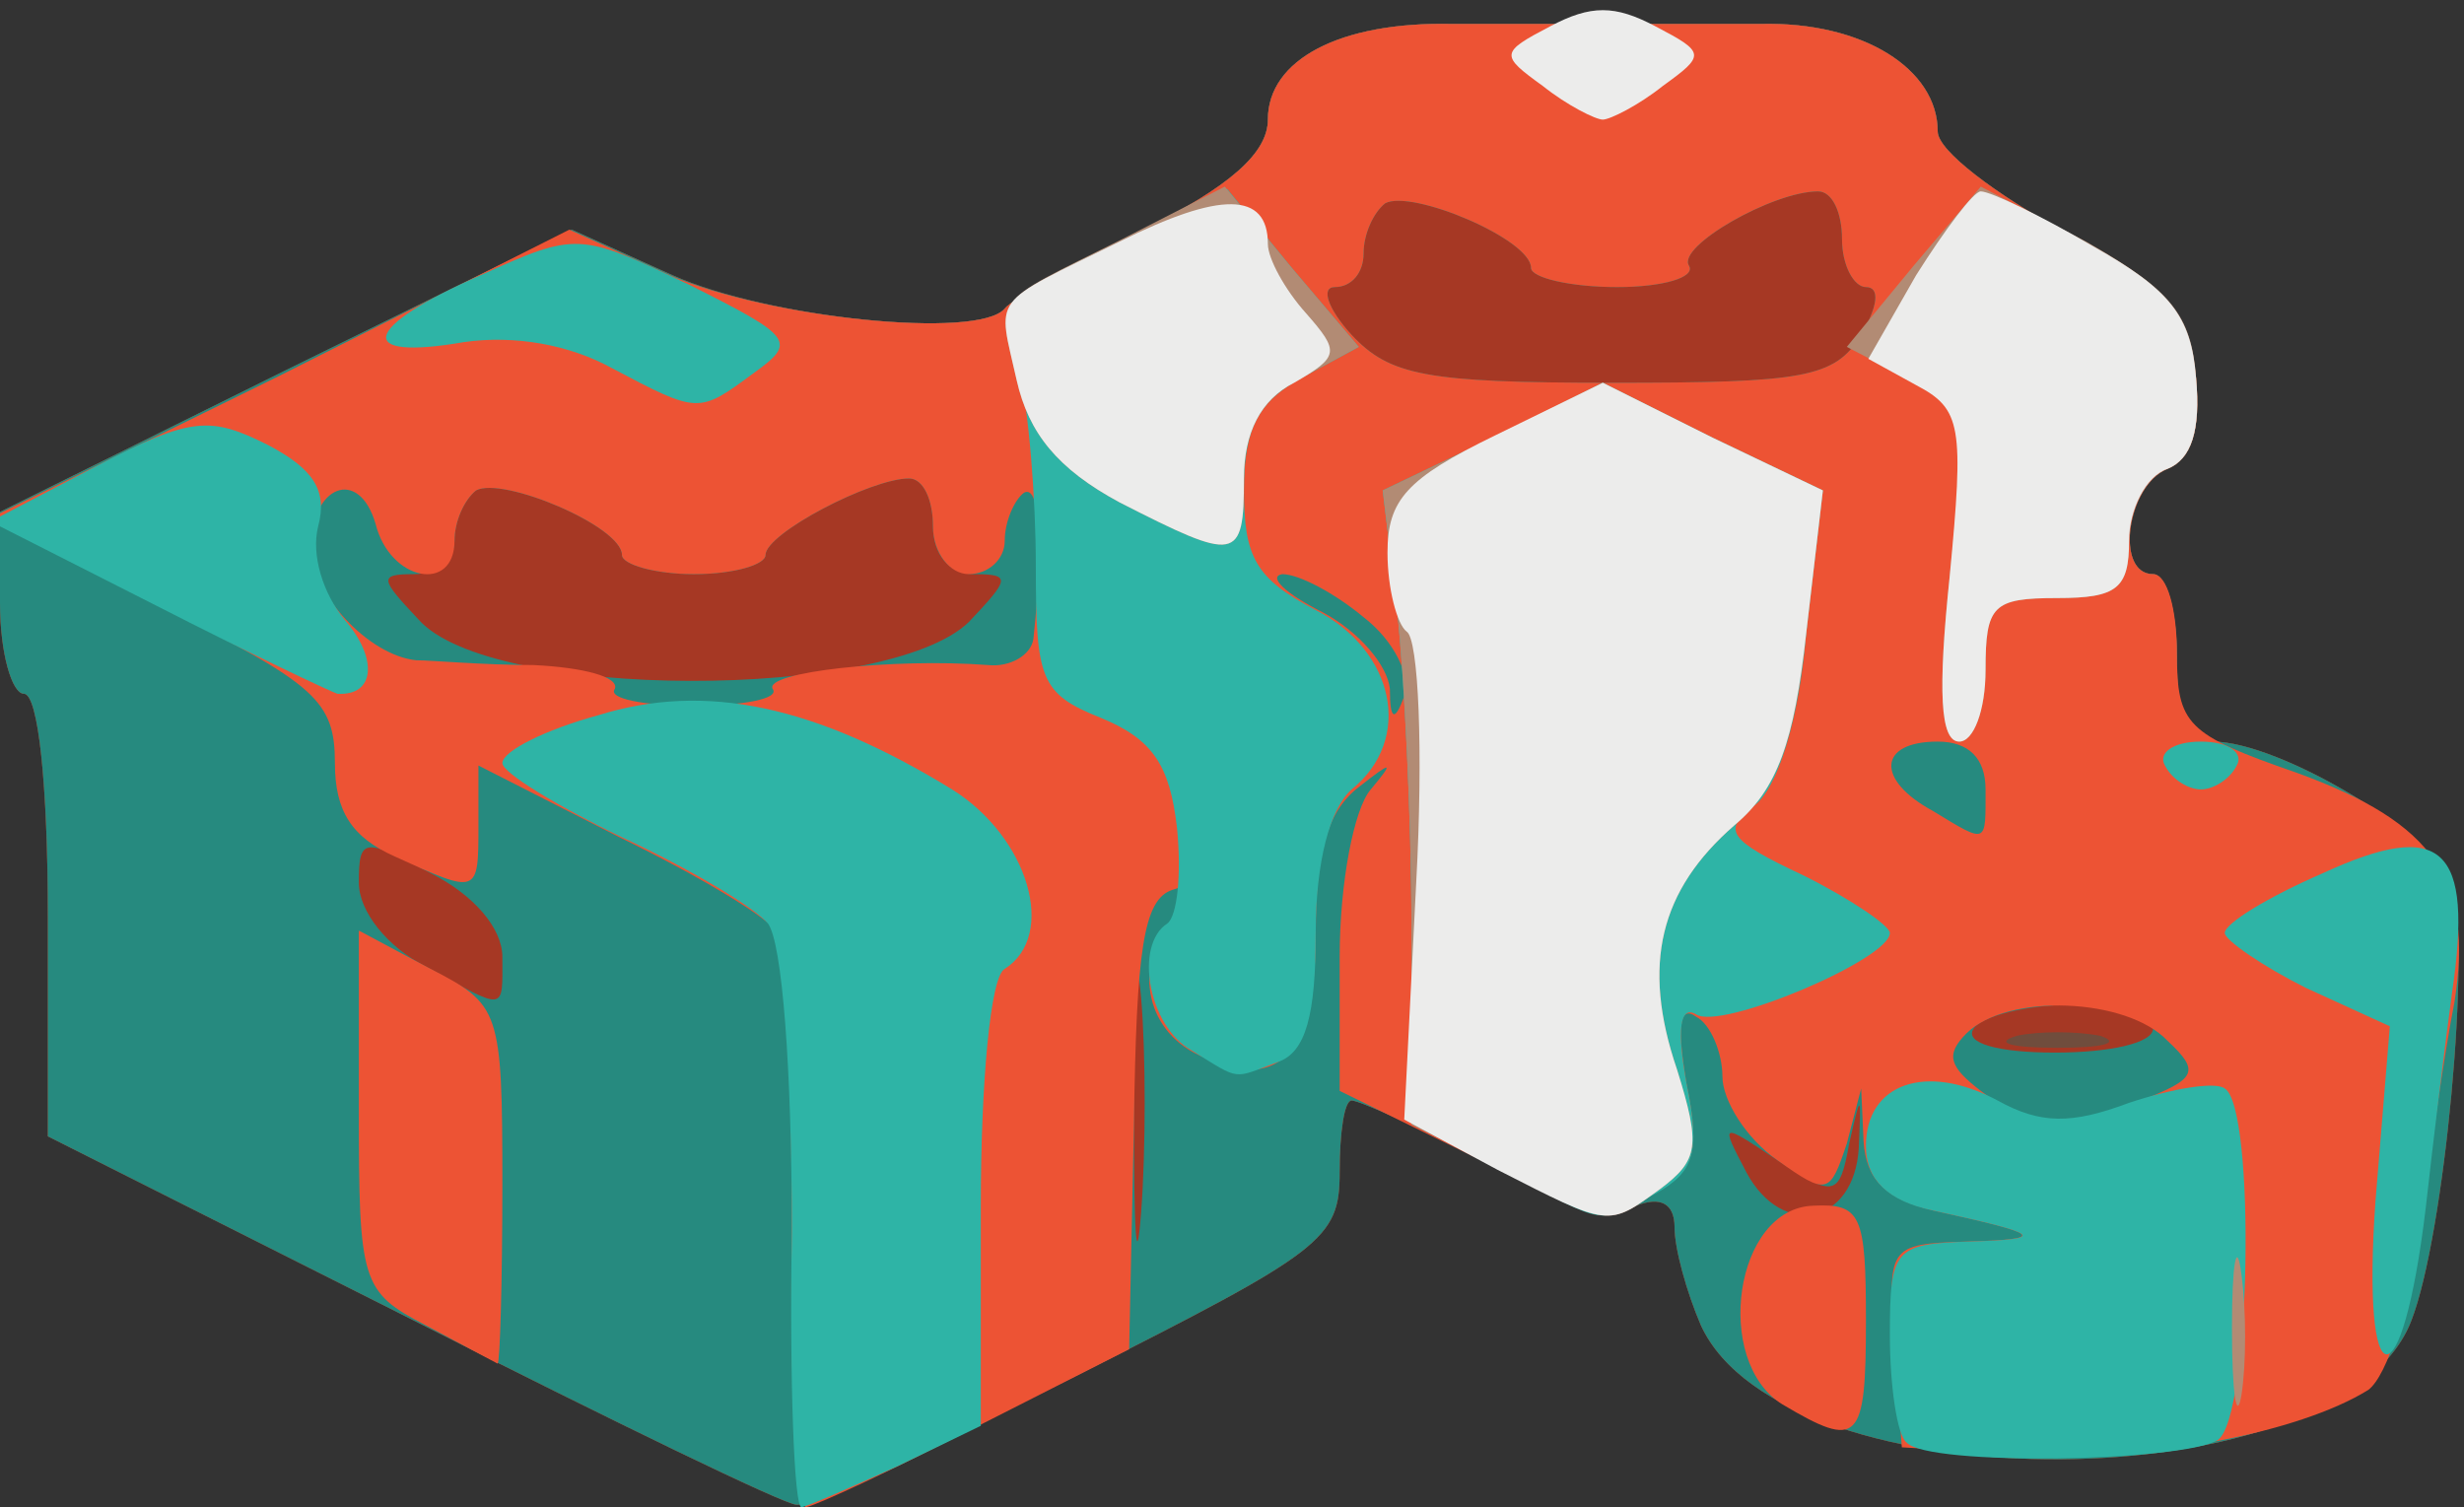 <!DOCTYPE svg PUBLIC "-//W3C//DTD SVG 20010904//EN" "http://www.w3.org/TR/2001/REC-SVG-20010904/DTD/svg10.dtd">
<svg version="1.0" xmlns="http://www.w3.org/2000/svg" width="103px" height="63px" viewBox="0 0 1030 630" preserveAspectRatio="xMidYMid meet">
<rect x="0" y="0" width="1030" height="630" fill="#333333" stroke="none"/>
<g id="layer101" fill="#704d3d" stroke="none">
<path d="M173 552 l-153 -77 0 -92 c0 -55 -4 -93 -10 -93 -5 0 -10 -17 -10 -38 l0 -38 119 -59 120 -59 42 19 c40 18 128 27 139 14 3 -4 29 -18 58 -33 36 -18 52 -32 52 -46 0 -25 30 -41 77 -40 47 0 76 0 129 0 43 -1 74 19 74 45 0 8 24 26 53 42 44 24 52 33 55 61 2 22 -2 34 -12 38 -17 7 -22 44 -6 44 6 0 10 16 10 35 0 25 4 35 15 35 28 0 93 39 100 60 8 26 -3 146 -17 182 -29 76 -262 78 -297 2 -6 -14 -11 -32 -11 -41 0 -10 -6 -13 -16 -9 -8 3 -37 -5 -64 -19 -27 -14 -52 -25 -55 -25 -3 0 -5 13 -5 30 0 28 -7 33 -110 85 -60 30 -113 55 -117 54 -5 0 -77 -35 -160 -77z"/>
</g>
<g id="layer102" fill="#a63824" stroke="none">
<path d="M173 552 l-153 -77 0 -92 c0 -55 -4 -93 -10 -93 -5 0 -10 -17 -10 -38 l0 -38 119 -59 120 -59 42 19 c40 18 128 27 139 14 3 -4 29 -18 58 -33 36 -18 52 -32 52 -46 0 -25 30 -41 77 -40 47 0 76 0 129 0 43 -1 74 19 74 45 0 8 24 26 53 42 44 24 52 33 55 61 2 22 -2 34 -12 38 -17 7 -22 44 -6 44 6 0 10 16 10 35 0 25 4 35 15 35 28 0 93 39 100 60 8 26 -3 146 -17 182 -29 76 -262 78 -297 2 -6 -14 -11 -32 -11 -41 0 -10 -6 -13 -16 -9 -8 3 -37 -5 -64 -19 -27 -14 -52 -25 -55 -25 -3 0 -5 13 -5 30 0 28 -7 33 -110 85 -60 30 -113 55 -117 54 -5 0 -77 -35 -160 -77z m705 -119 c-10 -2 -26 -2 -35 0 -10 3 -2 5 17 5 19 0 27 -2 18 -5z"/>
</g>
<g id="layer103" fill="#268a7f" stroke="none">
<path d="M173 552 l-153 -77 0 -92 c0 -55 -4 -93 -10 -93 -5 0 -10 -17 -10 -38 l0 -38 119 -59 120 -59 42 19 c40 18 128 27 139 14 3 -4 29 -18 58 -33 36 -18 52 -32 52 -46 0 -25 30 -41 77 -40 47 0 76 0 129 0 43 -1 74 19 74 45 0 8 24 26 53 42 44 24 52 33 55 61 2 22 -2 34 -12 38 -17 7 -22 44 -6 44 6 0 10 16 10 35 0 25 4 35 15 35 28 0 93 39 100 60 8 26 -3 146 -17 182 -29 76 -262 78 -297 2 -6 -14 -11 -32 -11 -41 0 -10 -6 -13 -16 -9 -8 3 -37 -5 -64 -19 -27 -14 -52 -25 -55 -25 -3 0 -5 13 -5 30 0 28 -7 33 -110 85 -60 30 -113 55 -117 54 -5 0 -77 -35 -160 -77z m304 -135 c-2 -23 -3 -1 -3 48 0 50 1 68 3 42 2 -26 2 -67 0 -90z m300 63 c1 -23 1 -24 -4 -2 -4 22 -6 23 -30 7 -24 -16 -24 -16 -13 5 15 28 45 22 47 -10z m123 -50 c0 -5 -15 -10 -34 -10 -19 0 -38 5 -41 10 -4 6 10 10 34 10 23 0 41 -4 41 -10z m-690 -30 c0 -12 -12 -26 -30 -35 -28 -15 -30 -15 -30 4 0 12 12 27 28 35 34 19 32 19 32 -4z m195 -140 c17 -18 18 -20 2 -20 -10 0 -17 -8 -17 -20 0 -11 -4 -20 -10 -20 -16 0 -60 23 -60 32 0 4 -13 8 -30 8 -16 0 -30 -4 -30 -8 0 -12 -50 -33 -61 -27 -5 4 -9 13 -9 21 0 8 -7 14 -17 14 -15 0 -14 2 2 19 30 34 196 34 230 1z m373 -120 c7 -12 8 -20 2 -20 -5 0 -10 -9 -10 -20 0 -11 -4 -20 -10 -20 -19 0 -59 23 -54 31 3 5 -11 9 -30 9 -20 0 -36 -4 -36 -8 0 -12 -50 -33 -61 -27 -5 4 -9 13 -9 21 0 8 -5 14 -12 14 -6 0 -3 9 7 20 16 17 31 20 109 20 80 0 93 -2 104 -20z"/>
</g>
<g id="layer104" fill="#ed5334" stroke="none">
<path d="M331 515 c0 -63 -2 -119 -6 -125 -3 -6 -33 -24 -66 -40 l-59 -30 0 25 c0 29 0 29 -35 13 -18 -8 -25 -19 -25 -39 0 -26 -8 -33 -72 -65 l-73 -37 122 -60 121 -61 42 19 c41 18 129 27 140 14 3 -4 29 -18 58 -33 36 -18 52 -32 52 -46 0 -25 30 -41 77 -40 47 0 76 0 129 0 43 -1 74 19 74 45 0 8 24 26 53 42 44 24 52 33 55 61 2 22 -2 34 -12 38 -17 7 -22 44 -6 44 6 0 10 15 10 33 0 30 4 34 50 50 58 21 74 45 66 96 -4 20 -10 62 -14 94 -5 33 -14 62 -22 68 -29 18 -92 30 -143 27 l-52 -3 -3 -42 c-3 -42 -3 -43 30 -44 34 -1 32 -3 -14 -13 -20 -5 -28 -13 -29 -29 l-1 -22 -6 23 c-7 21 -8 22 -29 7 -13 -9 -23 -25 -23 -35 0 -10 -5 -22 -11 -25 -7 -5 -8 4 -4 28 6 29 3 37 -14 46 -16 9 -31 6 -76 -16 l-55 -27 0 -56 c0 -31 6 -62 13 -70 10 -12 9 -12 -5 -1 -13 10 -18 27 -18 61 0 52 -16 68 -51 50 -22 -12 -25 -40 -6 -59 10 -11 9 -13 -3 -9 -12 4 -15 25 -16 98 l-2 94 -63 32 c-35 18 -67 33 -72 34 -4 0 -7 -52 -6 -115z m564 -55 c23 -9 25 -12 11 -25 -17 -18 -67 -20 -84 -3 -9 9 -7 14 6 24 21 16 33 17 67 4z m-65 -130 c0 -13 -7 -20 -20 -20 -25 0 -26 16 -2 29 23 14 22 14 22 -9z m-507 -42 c-4 -7 50 -13 90 -10 9 1 18 -4 19 -11 4 -38 3 -65 -4 -61 -4 3 -8 12 -8 20 0 8 -7 14 -15 14 -8 0 -15 -9 -15 -20 0 -11 -4 -20 -10 -20 -16 0 -60 23 -60 32 0 4 -13 8 -30 8 -16 0 -30 -4 -30 -8 0 -12 -50 -33 -61 -27 -5 4 -9 13 -9 21 0 22 -27 17 -33 -7 -7 -24 -27 -16 -27 10 0 19 24 45 44 47 6 0 28 2 49 2 21 1 36 5 34 10 -3 4 12 7 33 7 21 0 36 -3 33 -7z m247 -30 c-12 -10 -27 -18 -34 -18 -6 1 1 8 17 16 15 8 27 22 28 32 0 13 2 14 6 3 3 -8 -4 -23 -17 -33z m208 -118 c7 -12 8 -20 2 -20 -5 0 -10 -9 -10 -20 0 -11 -4 -20 -10 -20 -19 0 -59 23 -54 31 3 5 -11 9 -30 9 -20 0 -36 -4 -36 -8 0 -12 -50 -33 -61 -27 -5 4 -9 13 -9 21 0 8 -5 14 -12 14 -6 0 -3 9 7 20 16 17 31 20 109 20 80 0 93 -2 104 -20z"/>
<path d="M745 587 c-29 -18 -20 -82 13 -83 20 -1 22 4 22 48 0 51 -3 54 -35 35z"/>
<path d="M178 554 c-27 -14 -28 -18 -28 -90 l0 -75 30 16 c29 15 30 17 30 90 0 41 -1 75 -2 75 -2 -1 -15 -8 -30 -16z"/>
</g>
<g id="layer105" fill="#2eb4a6" stroke="none">
<path d="M331 515 c0 -68 -4 -121 -10 -129 -6 -7 -33 -23 -61 -36 -27 -13 -50 -27 -50 -31 0 -5 18 -14 40 -20 45 -14 91 -4 148 31 32 20 44 61 22 75 -6 3 -10 48 -10 99 l0 92 -35 17 c-20 9 -38 17 -40 17 -3 0 -5 -52 -4 -115z"/>
<path d="M797 603 c-4 -3 -7 -24 -7 -45 0 -36 2 -38 33 -39 33 -1 31 -3 -15 -13 -19 -4 -28 -13 -28 -27 0 -26 25 -35 55 -19 18 10 31 10 55 1 18 -6 36 -9 40 -6 13 8 11 138 -3 147 -15 9 -121 11 -130 1z"/>
<path d="M993 502 l6 -73 -35 -16 c-18 -9 -34 -20 -34 -23 0 -4 18 -15 41 -25 50 -23 63 -11 54 50 -3 22 -8 63 -11 90 -10 83 -27 81 -21 -3z"/>
<path d="M628 489 l-38 -19 0 -83 c0 -45 -3 -104 -6 -132 l-6 -50 46 -22 46 -23 46 23 46 22 -7 60 c-3 36 -12 65 -22 72 -13 10 -11 14 21 29 20 10 36 21 36 24 0 11 -71 41 -81 34 -7 -4 -8 7 -4 29 6 29 3 37 -13 46 -25 13 -19 14 -64 -10z"/>
<path d="M498 439 c-18 -10 -24 -44 -10 -53 4 -3 6 -20 4 -40 -3 -26 -10 -37 -32 -46 -25 -10 -27 -16 -27 -63 0 -29 -3 -66 -7 -82 -7 -29 -5 -32 40 -53 l47 -23 27 33 28 33 -24 13 c-18 10 -24 21 -24 47 0 28 5 37 30 50 33 17 41 54 15 75 -9 8 -15 30 -15 60 0 34 -4 50 -16 54 -19 7 -15 8 -36 -5z"/>
<path d="M905 320 c-3 -5 3 -10 15 -10 12 0 18 5 15 10 -3 6 -10 10 -15 10 -5 0 -12 -4 -15 -10z"/>
<path d="M65 253 l-69 -35 44 -23 c40 -21 48 -21 72 -9 19 10 25 19 21 34 -3 12 2 28 11 39 14 16 13 32 -3 31 -3 -1 -37 -17 -76 -37z"/>
<path d="M256 154 c-18 -10 -41 -14 -62 -11 -46 8 -43 -6 7 -28 40 -18 41 -18 87 4 44 22 45 24 27 37 -23 17 -23 17 -59 -2z"/>
</g>
<g id="layer106" fill="#b28b74" stroke="none">
<path d="M933 555 c0 -27 2 -38 4 -22 2 15 2 37 0 50 -2 12 -4 0 -4 -28z"/>
<path d="M628 489 l-38 -19 0 -83 c0 -45 -3 -104 -6 -132 l-6 -50 46 -22 46 -23 46 23 46 22 -7 60 c-5 45 -12 65 -30 80 -31 27 -39 58 -24 102 10 32 9 38 -7 50 -22 16 -21 16 -66 -8z"/>
<path d="M815 241 c7 -67 6 -70 -18 -83 l-25 -13 28 -34 28 -33 44 23 c35 20 44 30 46 57 2 22 -2 34 -12 38 -9 3 -16 17 -16 30 0 20 -5 24 -30 24 -27 0 -30 3 -30 30 0 17 -5 30 -11 30 -8 0 -9 -21 -4 -69z"/>
<path d="M468 210 c-26 -14 -38 -29 -43 -51 -8 -36 -12 -31 44 -59 l43 -22 28 34 28 33 -24 13 c-17 9 -24 21 -24 42 0 35 -3 35 -52 10z"/>
</g>
<g id="layer107" fill="#ececeb" stroke="none">
<path d="M626 489 l-39 -21 5 -99 c3 -55 1 -102 -4 -105 -4 -3 -8 -18 -8 -33 0 -22 8 -31 45 -49 l45 -22 46 23 46 22 -7 60 c-5 45 -12 65 -30 80 -31 27 -39 58 -24 102 10 32 9 38 -7 50 -22 16 -21 16 -68 -8z"/>
<path d="M815 241 c6 -63 5 -70 -14 -80 l-20 -11 20 -35 c12 -19 24 -35 27 -35 4 0 25 10 47 23 32 18 41 29 43 55 2 22 -2 34 -12 38 -9 3 -16 17 -16 30 0 20 -5 24 -30 24 -27 0 -30 3 -30 30 0 17 -5 30 -11 30 -8 0 -9 -21 -4 -69z"/>
<path d="M468 210 c-26 -14 -38 -29 -43 -51 -8 -36 -12 -31 43 -58 42 -21 62 -21 62 1 0 6 7 19 16 29 14 16 14 18 -5 29 -14 7 -21 21 -21 40 0 35 -3 35 -52 10z"/>
<path d="M645 36 c-18 -13 -18 -14 3 -25 17 -9 27 -9 44 0 21 11 21 12 3 25 -10 8 -22 14 -25 14 -3 0 -15 -6 -25 -14z"/>
</g>


</svg>